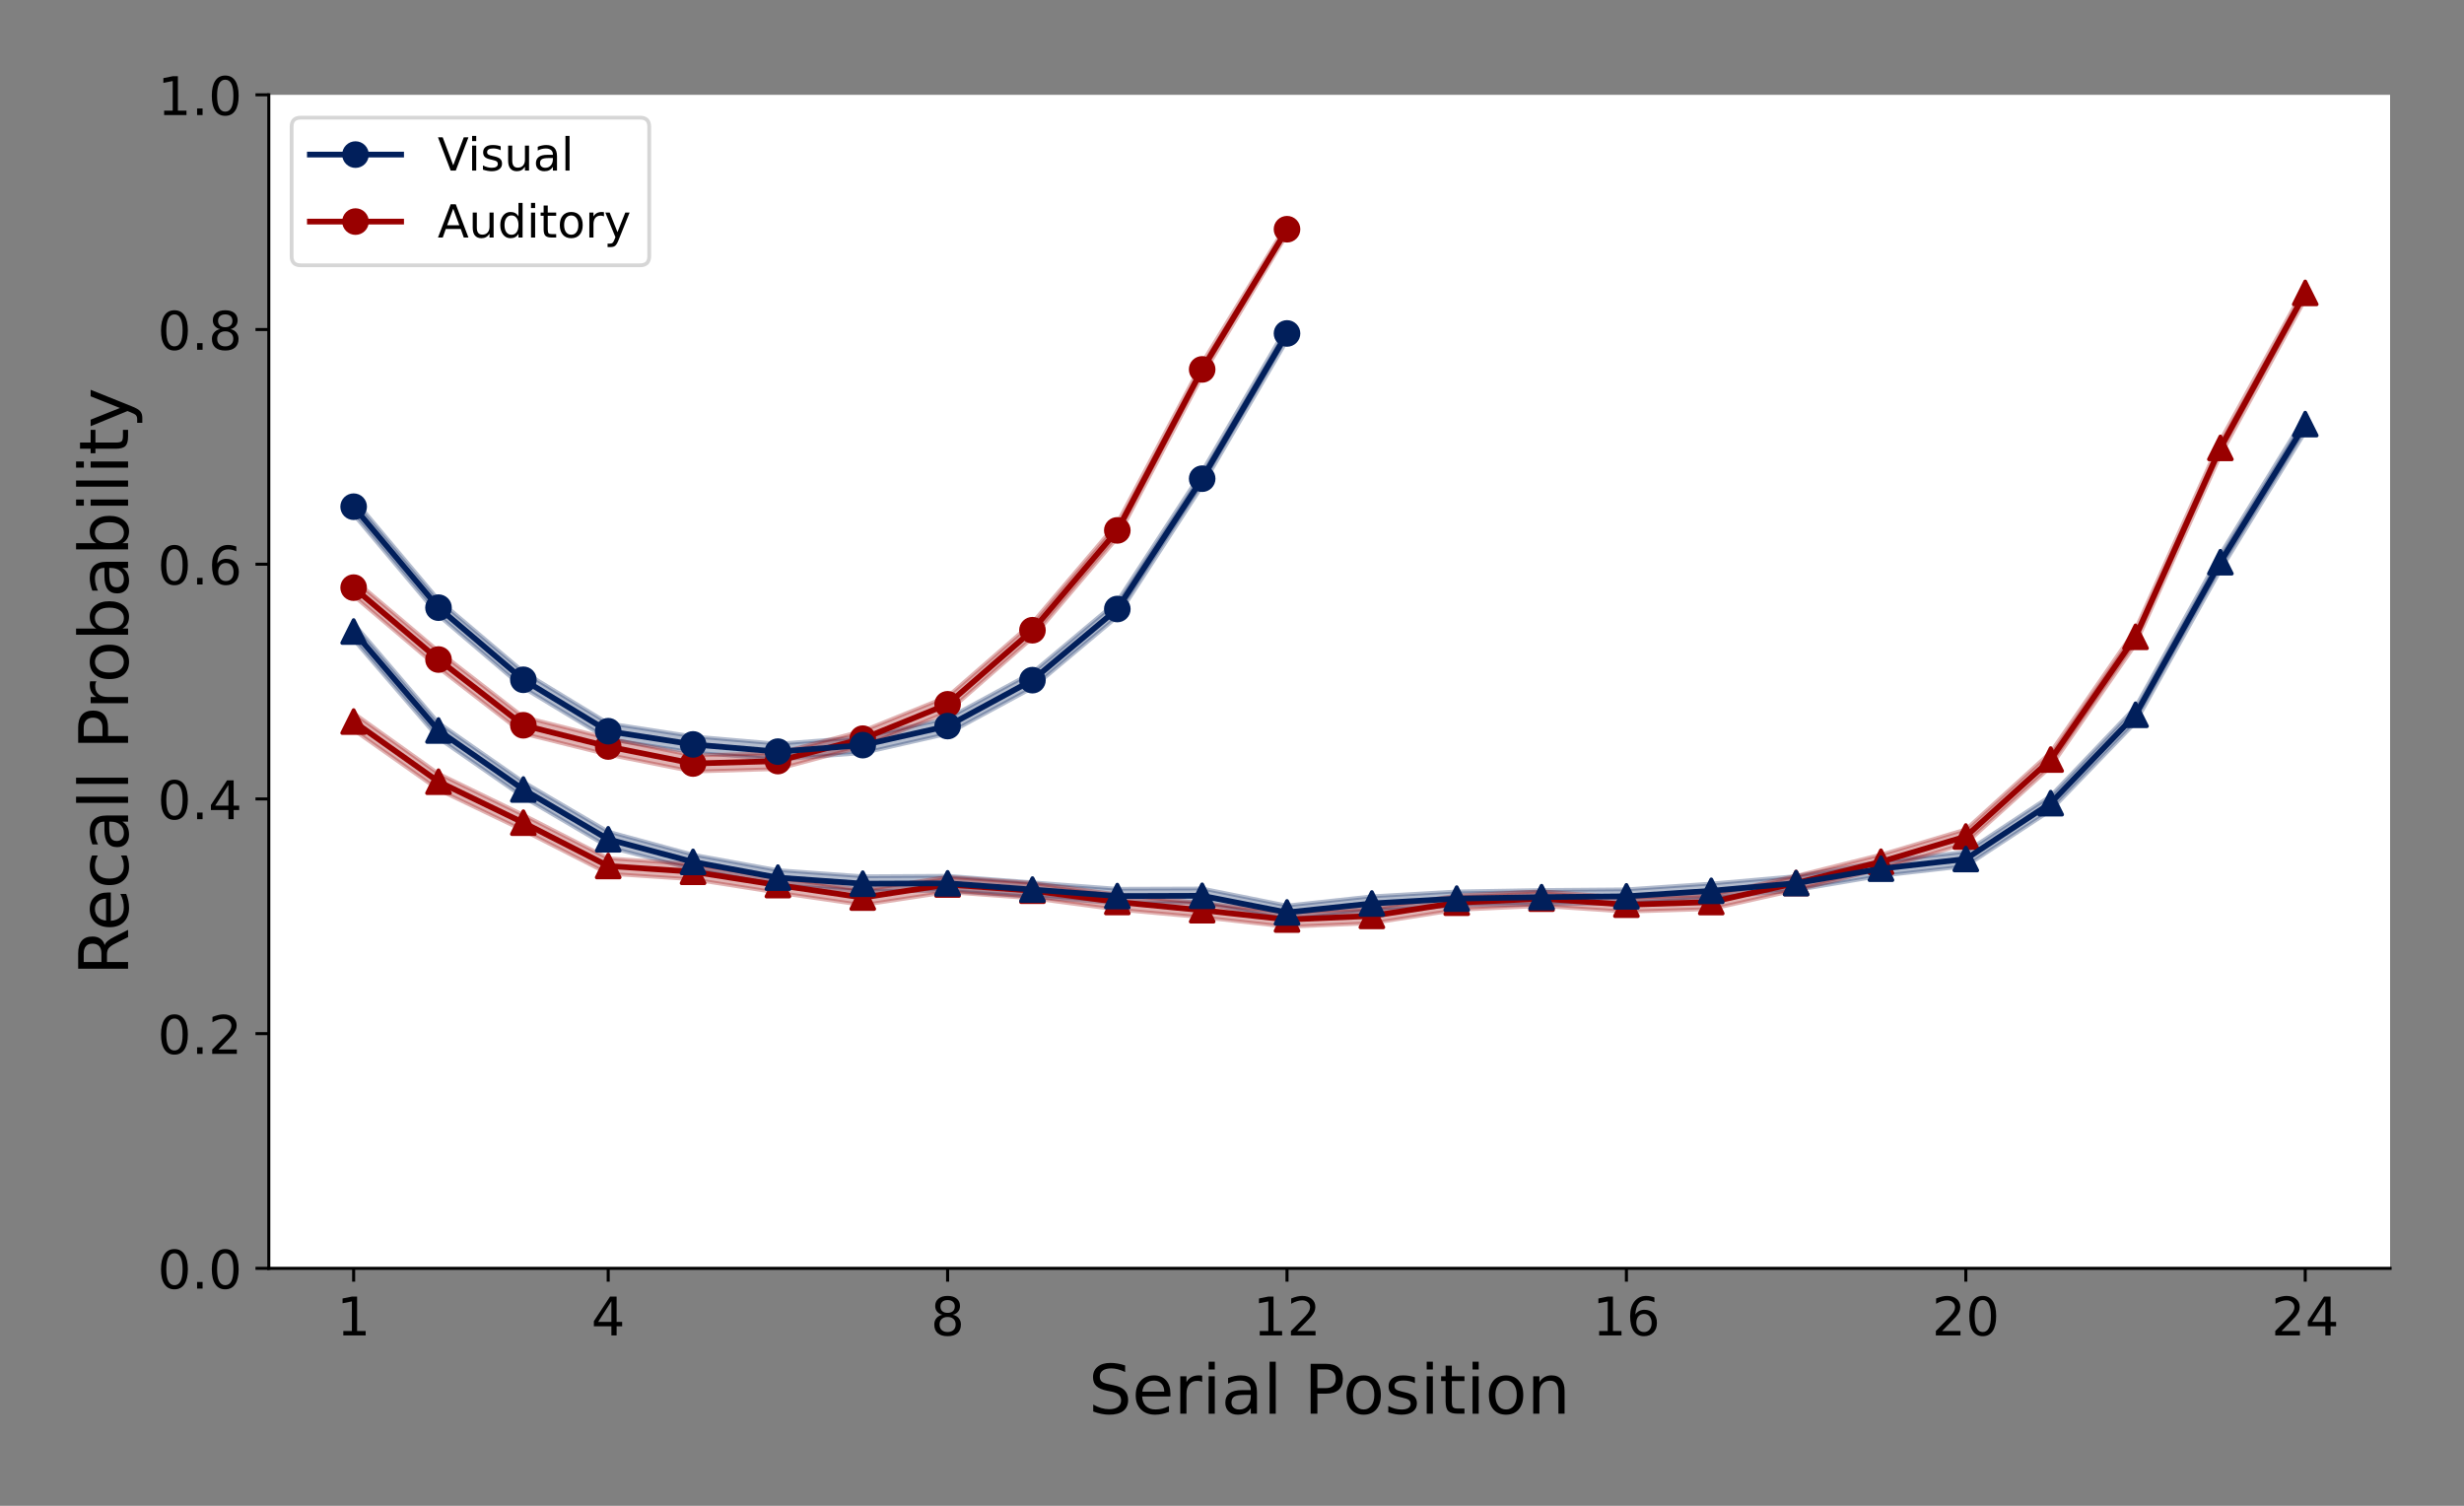 <?xml version="1.0" encoding="utf-8" standalone="no"?>
<!DOCTYPE svg PUBLIC "-//W3C//DTD SVG 1.1//EN"
  "http://www.w3.org/Graphics/SVG/1.1/DTD/svg11.dtd">
<!-- Created with matplotlib (https://matplotlib.org/) -->
<svg height="396pt" version="1.1" viewBox="0 0 648 396" width="648pt" xmlns="http://www.w3.org/2000/svg" xmlns:xlink="http://www.w3.org/1999/xlink">
 <rect x="0" y="0" width="648" height="396" fill="#808080" stroke="none"/>
 <defs>
  <style type="text/css">*{stroke-linecap:butt;stroke-linejoin:round;}</style>
 </defs>
 <g id="figure_1">
  <g id="patch_1">
   <path d="M 0 396 
L 648 396 
L 648 0 
L 0 0 
z
" style="fill:none;"/>
  </g>
  <g id="axes_1">
   <g id="patch_2">
    <path d="M 70.69 333.56 
L 628.56 333.56 
L 628.56 24.94 
L 70.69 24.94 
z
" style="fill:#ffffff;"/>
   </g>
   <g id="PolyCollection_1">
    <defs>
     <path d="M 93.005 -260.662 
L 93.005 -264.825 
L 115.32 -238.264 
L 137.634 -219.364 
L 159.949 -205.802 
L 182.264 -202.347 
L 204.579 -200.413 
L 226.894 -202.137 
L 249.208 -207.102 
L 271.523 -219.175 
L 293.838 -237.886 
L 316.153 -272.063 
L 338.468 -310.167 
L 338.468 -306.452 
L 338.468 -306.452 
L 316.153 -268.161 
L 293.838 -233.787 
L 271.523 -215.085 
L 249.208 -203.01 
L 226.894 -197.943 
L 204.579 -196.244 
L 182.264 -198.114 
L 159.949 -201.6 
L 137.634 -215.087 
L 115.32 -234.122 
L 93.005 -260.662 
z
" id="m31b2ab4e19" style="stroke:#011f5b;stroke-opacity:0.3;"/>
    </defs>
    <g clip-path="url(#p0d283ecaa8)">
     <use style="fill:#011f5b;fill-opacity:0.3;stroke:#011f5b;stroke-opacity:0.3;" x="0" xlink:href="#m31b2ab4e19" y="396"/>
    </g>
   </g>
   <g id="PolyCollection_2">
    <defs>
     <path d="M 93.005 -239.266 
L 93.005 -243.657 
L 115.32 -224.767 
L 137.634 -207.468 
L 159.949 -201.828 
L 182.264 -197.319 
L 204.579 -197.941 
L 226.894 -203.805 
L 249.208 -212.842 
L 271.523 -232.288 
L 293.838 -258.496 
L 316.153 -300.591 
L 338.468 -337.069 
L 338.468 -334.366 
L 338.468 -334.366 
L 316.153 -297.113 
L 293.838 -254.537 
L 271.523 -228.231 
L 249.208 -208.718 
L 226.894 -199.68 
L 204.579 -193.747 
L 182.264 -193.085 
L 159.949 -197.518 
L 137.634 -203.056 
L 115.32 -220.34 
L 93.005 -239.266 
z
" id="m6d00251960" style="stroke:#990000;stroke-opacity:0.3;"/>
    </defs>
    <g clip-path="url(#p0d283ecaa8)">
     <use style="fill:#990000;fill-opacity:0.3;stroke:#990000;stroke-opacity:0.3;" x="0" xlink:href="#m6d00251960" y="396"/>
    </g>
   </g>
   <g id="PolyCollection_3">
    <defs>
     <path d="M 93.005 -227.774 
L 93.005 -232.062 
L 115.32 -205.949 
L 137.634 -190.392 
L 159.949 -177.303 
L 182.264 -171.241 
L 204.579 -167.165 
L 226.894 -165.556 
L 249.208 -165.682 
L 271.523 -163.966 
L 293.838 -162.271 
L 316.153 -162.338 
L 338.468 -157.861 
L 360.782 -160.278 
L 383.097 -161.558 
L 405.412 -161.94 
L 427.727 -162.116 
L 450.042 -163.633 
L 472.356 -165.603 
L 494.671 -169.432 
L 516.986 -171.992 
L 539.301 -186.709 
L 561.616 -210.098 
L 583.93 -250.3 
L 606.245 -286.578 
L 606.245 -282.359 
L 606.245 -282.359 
L 583.93 -245.998 
L 561.616 -205.956 
L 539.301 -182.852 
L 516.986 -168.19 
L 494.671 -165.663 
L 472.356 -161.886 
L 450.042 -159.816 
L 427.727 -158.433 
L 405.412 -158.181 
L 383.097 -157.802 
L 360.782 -156.515 
L 338.468 -154.225 
L 316.153 -158.496 
L 293.838 -158.42 
L 271.523 -160.148 
L 249.208 -161.713 
L 226.894 -161.647 
L 204.579 -163.224 
L 182.264 -167.42 
L 159.949 -173.242 
L 137.634 -186.347 
L 115.32 -201.832 
L 93.005 -227.774 
z
" id="m4456337ebe" style="stroke:#011f5b;stroke-opacity:0.3;"/>
    </defs>
    <g clip-path="url(#p0d283ecaa8)">
     <use style="fill:#011f5b;fill-opacity:0.3;stroke:#011f5b;stroke-opacity:0.3;" x="0" xlink:href="#m4456337ebe" y="396"/>
    </g>
   </g>
   <g id="PolyCollection_4">
    <defs>
     <path d="M 93.005 -204.009 
L 93.005 -208.466 
L 115.32 -192.55 
L 137.634 -181.701 
L 159.949 -170.286 
L 182.264 -168.723 
L 204.579 -165.238 
L 226.894 -161.925 
L 249.208 -165.389 
L 271.523 -163.777 
L 293.838 -160.784 
L 316.153 -158.488 
L 338.468 -156.075 
L 360.782 -157.044 
L 383.097 -160.485 
L 405.412 -161.599 
L 427.727 -159.91 
L 450.042 -160.609 
L 472.356 -165.665 
L 494.671 -171.255 
L 516.986 -177.89 
L 539.301 -198.198 
L 561.616 -230.525 
L 583.93 -280.204 
L 606.245 -320.697 
L 606.245 -317.25 
L 606.245 -317.25 
L 583.93 -276.211 
L 561.616 -226.521 
L 539.301 -194.299 
L 516.986 -174.126 
L 494.671 -167.49 
L 472.356 -161.902 
L 450.042 -156.921 
L 427.727 -156.24 
L 405.412 -157.738 
L 383.097 -156.711 
L 360.782 -153.208 
L 338.468 -152.274 
L 316.153 -154.761 
L 293.838 -156.794 
L 271.523 -159.746 
L 249.208 -161.369 
L 226.894 -157.983 
L 204.579 -161.234 
L 182.264 -164.742 
L 159.949 -166.224 
L 137.634 -177.593 
L 115.32 -188.292 
L 93.005 -204.009 
z
" id="m83666f7e17" style="stroke:#990000;stroke-opacity:0.3;"/>
    </defs>
    <g clip-path="url(#p0d283ecaa8)">
     <use style="fill:#990000;fill-opacity:0.3;stroke:#990000;stroke-opacity:0.3;" x="0" xlink:href="#m83666f7e17" y="396"/>
    </g>
   </g>
   <g id="matplotlib.axis_1">
    <g id="xtick_1">
     <g id="line2d_1">
      <defs>
       <path d="M 0 0 
L 0 3.5 
" id="m9ff9f62f59" style="stroke:#000000;stroke-width:0.8;"/>
      </defs>
      <g>
       <use style="stroke:#000000;stroke-width:0.8;" x="93.005" xlink:href="#m9ff9f62f59" y="333.56"/>
      </g>
     </g>
     <g id="text_1">
      <!-- 1 -->
      <g transform="translate(88.551 351.198)scale(0.14 -0.14)">
       <defs>
        <path d="M 12.406 8.297 
L 28.516 8.297 
L 28.516 63.922 
L 10.984 60.406 
L 10.984 69.391 
L 28.422 72.906 
L 38.281 72.906 
L 38.281 8.297 
L 54.391 8.297 
L 54.391 0 
L 12.406 0 
z
" id="DejaVuSans-49"/>
       </defs>
       <use xlink:href="#DejaVuSans-49"/>
      </g>
     </g>
    </g>
    <g id="xtick_2">
     <g id="line2d_2">
      <g>
       <use style="stroke:#000000;stroke-width:0.8;" x="159.949" xlink:href="#m9ff9f62f59" y="333.56"/>
      </g>
     </g>
     <g id="text_2">
      <!-- 4 -->
      <g transform="translate(155.495 351.198)scale(0.14 -0.14)">
       <defs>
        <path d="M 37.797 64.312 
L 12.891 25.391 
L 37.797 25.391 
z
M 35.203 72.906 
L 47.609 72.906 
L 47.609 25.391 
L 58.016 25.391 
L 58.016 17.188 
L 47.609 17.188 
L 47.609 0 
L 37.797 0 
L 37.797 17.188 
L 4.891 17.188 
L 4.891 26.703 
z
" id="DejaVuSans-52"/>
       </defs>
       <use xlink:href="#DejaVuSans-52"/>
      </g>
     </g>
    </g>
    <g id="xtick_3">
     <g id="line2d_3">
      <g>
       <use style="stroke:#000000;stroke-width:0.8;" x="249.208" xlink:href="#m9ff9f62f59" y="333.56"/>
      </g>
     </g>
     <g id="text_3">
      <!-- 8 -->
      <g transform="translate(244.755 351.198)scale(0.14 -0.14)">
       <defs>
        <path d="M 31.781 34.625 
Q 24.75 34.625 20.719 30.859 
Q 16.703 27.094 16.703 20.516 
Q 16.703 13.922 20.719 10.156 
Q 24.75 6.391 31.781 6.391 
Q 38.812 6.391 42.859 10.172 
Q 46.922 13.969 46.922 20.516 
Q 46.922 27.094 42.891 30.859 
Q 38.875 34.625 31.781 34.625 
z
M 21.922 38.812 
Q 15.578 40.375 12.031 44.719 
Q 8.5 49.078 8.5 55.328 
Q 8.5 64.062 14.719 69.141 
Q 20.953 74.219 31.781 74.219 
Q 42.672 74.219 48.875 69.141 
Q 55.078 64.062 55.078 55.328 
Q 55.078 49.078 51.531 44.719 
Q 48 40.375 41.703 38.812 
Q 48.828 37.156 52.797 32.312 
Q 56.781 27.484 56.781 20.516 
Q 56.781 9.906 50.312 4.234 
Q 43.844 -1.422 31.781 -1.422 
Q 19.734 -1.422 13.25 4.234 
Q 6.781 9.906 6.781 20.516 
Q 6.781 27.484 10.781 32.312 
Q 14.797 37.156 21.922 38.812 
z
M 18.312 54.391 
Q 18.312 48.734 21.844 45.562 
Q 25.391 42.391 31.781 42.391 
Q 38.141 42.391 41.719 45.562 
Q 45.312 48.734 45.312 54.391 
Q 45.312 60.062 41.719 63.234 
Q 38.141 66.406 31.781 66.406 
Q 25.391 66.406 21.844 63.234 
Q 18.312 60.062 18.312 54.391 
z
" id="DejaVuSans-56"/>
       </defs>
       <use xlink:href="#DejaVuSans-56"/>
      </g>
     </g>
    </g>
    <g id="xtick_4">
     <g id="line2d_4">
      <g>
       <use style="stroke:#000000;stroke-width:0.8;" x="338.468" xlink:href="#m9ff9f62f59" y="333.56"/>
      </g>
     </g>
     <g id="text_4">
      <!-- 12 -->
      <g transform="translate(329.56 351.198)scale(0.14 -0.14)">
       <defs>
        <path d="M 19.188 8.297 
L 53.609 8.297 
L 53.609 0 
L 7.328 0 
L 7.328 8.297 
Q 12.938 14.109 22.625 23.891 
Q 32.328 33.688 34.812 36.531 
Q 39.547 41.844 41.422 45.531 
Q 43.312 49.219 43.312 52.781 
Q 43.312 58.594 39.234 62.25 
Q 35.156 65.922 28.609 65.922 
Q 23.969 65.922 18.812 64.312 
Q 13.672 62.703 7.812 59.422 
L 7.812 69.391 
Q 13.766 71.781 18.938 73 
Q 24.125 74.219 28.422 74.219 
Q 39.75 74.219 46.484 68.547 
Q 53.219 62.891 53.219 53.422 
Q 53.219 48.922 51.531 44.891 
Q 49.859 40.875 45.406 35.406 
Q 44.188 33.984 37.641 27.219 
Q 31.109 20.453 19.188 8.297 
z
" id="DejaVuSans-50"/>
       </defs>
       <use xlink:href="#DejaVuSans-49"/>
       <use x="63.623" xlink:href="#DejaVuSans-50"/>
      </g>
     </g>
    </g>
    <g id="xtick_5">
     <g id="line2d_5">
      <g>
       <use style="stroke:#000000;stroke-width:0.8;" x="427.727" xlink:href="#m9ff9f62f59" y="333.56"/>
      </g>
     </g>
     <g id="text_5">
      <!-- 16 -->
      <g transform="translate(418.819 351.198)scale(0.14 -0.14)">
       <defs>
        <path d="M 33.016 40.375 
Q 26.375 40.375 22.484 35.828 
Q 18.609 31.297 18.609 23.391 
Q 18.609 15.531 22.484 10.953 
Q 26.375 6.391 33.016 6.391 
Q 39.656 6.391 43.531 10.953 
Q 47.406 15.531 47.406 23.391 
Q 47.406 31.297 43.531 35.828 
Q 39.656 40.375 33.016 40.375 
z
M 52.594 71.297 
L 52.594 62.312 
Q 48.875 64.062 45.094 64.984 
Q 41.312 65.922 37.594 65.922 
Q 27.828 65.922 22.672 59.328 
Q 17.531 52.734 16.797 39.406 
Q 19.672 43.656 24.016 45.922 
Q 28.375 48.188 33.594 48.188 
Q 44.578 48.188 50.953 41.516 
Q 57.328 34.859 57.328 23.391 
Q 57.328 12.156 50.688 5.359 
Q 44.047 -1.422 33.016 -1.422 
Q 20.359 -1.422 13.672 8.266 
Q 6.984 17.969 6.984 36.375 
Q 6.984 53.656 15.188 63.938 
Q 23.391 74.219 37.203 74.219 
Q 40.922 74.219 44.703 73.484 
Q 48.484 72.75 52.594 71.297 
z
" id="DejaVuSans-54"/>
       </defs>
       <use xlink:href="#DejaVuSans-49"/>
       <use x="63.623" xlink:href="#DejaVuSans-54"/>
      </g>
     </g>
    </g>
    <g id="xtick_6">
     <g id="line2d_6">
      <g>
       <use style="stroke:#000000;stroke-width:0.8;" x="516.986" xlink:href="#m9ff9f62f59" y="333.56"/>
      </g>
     </g>
     <g id="text_6">
      <!-- 20 -->
      <g transform="translate(508.079 351.198)scale(0.14 -0.14)">
       <defs>
        <path d="M 31.781 66.406 
Q 24.172 66.406 20.328 58.906 
Q 16.5 51.422 16.5 36.375 
Q 16.5 21.391 20.328 13.891 
Q 24.172 6.391 31.781 6.391 
Q 39.453 6.391 43.281 13.891 
Q 47.125 21.391 47.125 36.375 
Q 47.125 51.422 43.281 58.906 
Q 39.453 66.406 31.781 66.406 
z
M 31.781 74.219 
Q 44.047 74.219 50.516 64.516 
Q 56.984 54.828 56.984 36.375 
Q 56.984 17.969 50.516 8.266 
Q 44.047 -1.422 31.781 -1.422 
Q 19.531 -1.422 13.062 8.266 
Q 6.594 17.969 6.594 36.375 
Q 6.594 54.828 13.062 64.516 
Q 19.531 74.219 31.781 74.219 
z
" id="DejaVuSans-48"/>
       </defs>
       <use xlink:href="#DejaVuSans-50"/>
       <use x="63.623" xlink:href="#DejaVuSans-48"/>
      </g>
     </g>
    </g>
    <g id="xtick_7">
     <g id="line2d_7">
      <g>
       <use style="stroke:#000000;stroke-width:0.8;" x="606.245" xlink:href="#m9ff9f62f59" y="333.56"/>
      </g>
     </g>
     <g id="text_7">
      <!-- 24 -->
      <g transform="translate(597.338 351.198)scale(0.14 -0.14)">
       <use xlink:href="#DejaVuSans-50"/>
       <use x="63.623" xlink:href="#DejaVuSans-52"/>
      </g>
     </g>
    </g>
    <g id="text_8">
     <!-- Serial Position -->
     <g transform="translate(286.262 371.787)scale(0.18 -0.18)">
      <defs>
       <path d="M 53.516 70.516 
L 53.516 60.891 
Q 47.906 63.578 42.922 64.891 
Q 37.938 66.219 33.297 66.219 
Q 25.25 66.219 20.875 63.094 
Q 16.5 59.969 16.5 54.203 
Q 16.5 49.359 19.406 46.891 
Q 22.312 44.438 30.422 42.922 
L 36.375 41.703 
Q 47.406 39.594 52.656 34.297 
Q 57.906 29 57.906 20.125 
Q 57.906 9.516 50.797 4.047 
Q 43.703 -1.422 29.984 -1.422 
Q 24.812 -1.422 18.969 -0.25 
Q 13.141 0.922 6.891 3.219 
L 6.891 13.375 
Q 12.891 10.016 18.656 8.297 
Q 24.422 6.594 29.984 6.594 
Q 38.422 6.594 43.016 9.906 
Q 47.609 13.234 47.609 19.391 
Q 47.609 24.75 44.312 27.781 
Q 41.016 30.812 33.5 32.328 
L 27.484 33.5 
Q 16.453 35.688 11.516 40.375 
Q 6.594 45.062 6.594 53.422 
Q 6.594 63.094 13.406 68.656 
Q 20.219 74.219 32.172 74.219 
Q 37.312 74.219 42.625 73.281 
Q 47.953 72.359 53.516 70.516 
z
" id="DejaVuSans-83"/>
       <path d="M 56.203 29.594 
L 56.203 25.203 
L 14.891 25.203 
Q 15.484 15.922 20.484 11.062 
Q 25.484 6.203 34.422 6.203 
Q 39.594 6.203 44.453 7.469 
Q 49.312 8.734 54.109 11.281 
L 54.109 2.781 
Q 49.266 0.734 44.188 -0.344 
Q 39.109 -1.422 33.891 -1.422 
Q 20.797 -1.422 13.156 6.188 
Q 5.516 13.812 5.516 26.812 
Q 5.516 40.234 12.766 48.109 
Q 20.016 56 32.328 56 
Q 43.359 56 49.781 48.891 
Q 56.203 41.797 56.203 29.594 
z
M 47.219 32.234 
Q 47.125 39.594 43.094 43.984 
Q 39.062 48.391 32.422 48.391 
Q 24.906 48.391 20.391 44.141 
Q 15.875 39.891 15.188 32.172 
z
" id="DejaVuSans-101"/>
       <path d="M 41.109 46.297 
Q 39.594 47.172 37.812 47.578 
Q 36.031 48 33.891 48 
Q 26.266 48 22.188 43.047 
Q 18.109 38.094 18.109 28.812 
L 18.109 0 
L 9.078 0 
L 9.078 54.688 
L 18.109 54.688 
L 18.109 46.188 
Q 20.953 51.172 25.484 53.578 
Q 30.031 56 36.531 56 
Q 37.453 56 38.578 55.875 
Q 39.703 55.766 41.062 55.516 
z
" id="DejaVuSans-114"/>
       <path d="M 9.422 54.688 
L 18.406 54.688 
L 18.406 0 
L 9.422 0 
z
M 9.422 75.984 
L 18.406 75.984 
L 18.406 64.594 
L 9.422 64.594 
z
" id="DejaVuSans-105"/>
       <path d="M 34.281 27.484 
Q 23.391 27.484 19.188 25 
Q 14.984 22.516 14.984 16.5 
Q 14.984 11.719 18.141 8.906 
Q 21.297 6.109 26.703 6.109 
Q 34.188 6.109 38.703 11.406 
Q 43.219 16.703 43.219 25.484 
L 43.219 27.484 
z
M 52.203 31.203 
L 52.203 0 
L 43.219 0 
L 43.219 8.297 
Q 40.141 3.328 35.547 0.953 
Q 30.953 -1.422 24.312 -1.422 
Q 15.922 -1.422 10.953 3.297 
Q 6 8.016 6 15.922 
Q 6 25.141 12.172 29.828 
Q 18.359 34.516 30.609 34.516 
L 43.219 34.516 
L 43.219 35.406 
Q 43.219 41.609 39.141 45 
Q 35.062 48.391 27.688 48.391 
Q 23 48.391 18.547 47.266 
Q 14.109 46.141 10.016 43.891 
L 10.016 52.203 
Q 14.938 54.109 19.578 55.047 
Q 24.219 56 28.609 56 
Q 40.484 56 46.344 49.844 
Q 52.203 43.703 52.203 31.203 
z
" id="DejaVuSans-97"/>
       <path d="M 9.422 75.984 
L 18.406 75.984 
L 18.406 0 
L 9.422 0 
z
" id="DejaVuSans-108"/>
       <path id="DejaVuSans-32"/>
       <path d="M 19.672 64.797 
L 19.672 37.406 
L 32.078 37.406 
Q 38.969 37.406 42.719 40.969 
Q 46.484 44.531 46.484 51.125 
Q 46.484 57.672 42.719 61.234 
Q 38.969 64.797 32.078 64.797 
z
M 9.812 72.906 
L 32.078 72.906 
Q 44.344 72.906 50.609 67.359 
Q 56.891 61.812 56.891 51.125 
Q 56.891 40.328 50.609 34.812 
Q 44.344 29.297 32.078 29.297 
L 19.672 29.297 
L 19.672 0 
L 9.812 0 
z
" id="DejaVuSans-80"/>
       <path d="M 30.609 48.391 
Q 23.391 48.391 19.188 42.75 
Q 14.984 37.109 14.984 27.297 
Q 14.984 17.484 19.156 11.844 
Q 23.344 6.203 30.609 6.203 
Q 37.797 6.203 41.984 11.859 
Q 46.188 17.531 46.188 27.297 
Q 46.188 37.016 41.984 42.703 
Q 37.797 48.391 30.609 48.391 
z
M 30.609 56 
Q 42.328 56 49.016 48.375 
Q 55.719 40.766 55.719 27.297 
Q 55.719 13.875 49.016 6.219 
Q 42.328 -1.422 30.609 -1.422 
Q 18.844 -1.422 12.172 6.219 
Q 5.516 13.875 5.516 27.297 
Q 5.516 40.766 12.172 48.375 
Q 18.844 56 30.609 56 
z
" id="DejaVuSans-111"/>
       <path d="M 44.281 53.078 
L 44.281 44.578 
Q 40.484 46.531 36.375 47.5 
Q 32.281 48.484 27.875 48.484 
Q 21.188 48.484 17.844 46.438 
Q 14.5 44.391 14.5 40.281 
Q 14.5 37.156 16.891 35.375 
Q 19.281 33.594 26.516 31.984 
L 29.594 31.297 
Q 39.156 29.25 43.188 25.516 
Q 47.219 21.781 47.219 15.094 
Q 47.219 7.469 41.188 3.016 
Q 35.156 -1.422 24.609 -1.422 
Q 20.219 -1.422 15.453 -0.562 
Q 10.688 0.297 5.422 2 
L 5.422 11.281 
Q 10.406 8.688 15.234 7.391 
Q 20.062 6.109 24.812 6.109 
Q 31.156 6.109 34.562 8.281 
Q 37.984 10.453 37.984 14.406 
Q 37.984 18.062 35.516 20.016 
Q 33.062 21.969 24.703 23.781 
L 21.578 24.516 
Q 13.234 26.266 9.516 29.906 
Q 5.812 33.547 5.812 39.891 
Q 5.812 47.609 11.281 51.797 
Q 16.75 56 26.812 56 
Q 31.781 56 36.172 55.266 
Q 40.578 54.547 44.281 53.078 
z
" id="DejaVuSans-115"/>
       <path d="M 18.312 70.219 
L 18.312 54.688 
L 36.812 54.688 
L 36.812 47.703 
L 18.312 47.703 
L 18.312 18.016 
Q 18.312 11.328 20.141 9.422 
Q 21.969 7.516 27.594 7.516 
L 36.812 7.516 
L 36.812 0 
L 27.594 0 
Q 17.188 0 13.234 3.875 
Q 9.281 7.766 9.281 18.016 
L 9.281 47.703 
L 2.688 47.703 
L 2.688 54.688 
L 9.281 54.688 
L 9.281 70.219 
z
" id="DejaVuSans-116"/>
       <path d="M 54.891 33.016 
L 54.891 0 
L 45.906 0 
L 45.906 32.719 
Q 45.906 40.484 42.875 44.328 
Q 39.844 48.188 33.797 48.188 
Q 26.516 48.188 22.312 43.547 
Q 18.109 38.922 18.109 30.906 
L 18.109 0 
L 9.078 0 
L 9.078 54.688 
L 18.109 54.688 
L 18.109 46.188 
Q 21.344 51.125 25.703 53.562 
Q 30.078 56 35.797 56 
Q 45.219 56 50.047 50.172 
Q 54.891 44.344 54.891 33.016 
z
" id="DejaVuSans-110"/>
      </defs>
      <use xlink:href="#DejaVuSans-83"/>
      <use x="63.477" xlink:href="#DejaVuSans-101"/>
      <use x="125" xlink:href="#DejaVuSans-114"/>
      <use x="166.113" xlink:href="#DejaVuSans-105"/>
      <use x="193.896" xlink:href="#DejaVuSans-97"/>
      <use x="255.176" xlink:href="#DejaVuSans-108"/>
      <use x="282.959" xlink:href="#DejaVuSans-32"/>
      <use x="314.746" xlink:href="#DejaVuSans-80"/>
      <use x="371.424" xlink:href="#DejaVuSans-111"/>
      <use x="432.605" xlink:href="#DejaVuSans-115"/>
      <use x="484.705" xlink:href="#DejaVuSans-105"/>
      <use x="512.488" xlink:href="#DejaVuSans-116"/>
      <use x="551.697" xlink:href="#DejaVuSans-105"/>
      <use x="579.48" xlink:href="#DejaVuSans-111"/>
      <use x="640.662" xlink:href="#DejaVuSans-110"/>
     </g>
    </g>
   </g>
   <g id="matplotlib.axis_2">
    <g id="ytick_1">
     <g id="line2d_8">
      <defs>
       <path d="M 0 0 
L -3.5 0 
" id="m802c8ae25c" style="stroke:#000000;stroke-width:0.8;"/>
      </defs>
      <g>
       <use style="stroke:#000000;stroke-width:0.8;" x="70.69" xlink:href="#m802c8ae25c" y="333.56"/>
      </g>
     </g>
     <g id="text_9">
      <!-- 0.0 -->
      <g transform="translate(41.426 338.879)scale(0.14 -0.14)">
       <defs>
        <path d="M 10.688 12.406 
L 21 12.406 
L 21 0 
L 10.688 0 
z
" id="DejaVuSans-46"/>
       </defs>
       <use xlink:href="#DejaVuSans-48"/>
       <use x="63.623" xlink:href="#DejaVuSans-46"/>
       <use x="95.41" xlink:href="#DejaVuSans-48"/>
      </g>
     </g>
    </g>
    <g id="ytick_2">
     <g id="line2d_9">
      <g>
       <use style="stroke:#000000;stroke-width:0.8;" x="70.69" xlink:href="#m802c8ae25c" y="271.836"/>
      </g>
     </g>
     <g id="text_10">
      <!-- 0.2 -->
      <g transform="translate(41.426 277.155)scale(0.14 -0.14)">
       <use xlink:href="#DejaVuSans-48"/>
       <use x="63.623" xlink:href="#DejaVuSans-46"/>
       <use x="95.41" xlink:href="#DejaVuSans-50"/>
      </g>
     </g>
    </g>
    <g id="ytick_3">
     <g id="line2d_10">
      <g>
       <use style="stroke:#000000;stroke-width:0.8;" x="70.69" xlink:href="#m802c8ae25c" y="210.112"/>
      </g>
     </g>
     <g id="text_11">
      <!-- 0.4 -->
      <g transform="translate(41.426 215.431)scale(0.14 -0.14)">
       <use xlink:href="#DejaVuSans-48"/>
       <use x="63.623" xlink:href="#DejaVuSans-46"/>
       <use x="95.41" xlink:href="#DejaVuSans-52"/>
      </g>
     </g>
    </g>
    <g id="ytick_4">
     <g id="line2d_11">
      <g>
       <use style="stroke:#000000;stroke-width:0.8;" x="70.69" xlink:href="#m802c8ae25c" y="148.388"/>
      </g>
     </g>
     <g id="text_12">
      <!-- 0.6 -->
      <g transform="translate(41.426 153.707)scale(0.14 -0.14)">
       <use xlink:href="#DejaVuSans-48"/>
       <use x="63.623" xlink:href="#DejaVuSans-46"/>
       <use x="95.41" xlink:href="#DejaVuSans-54"/>
      </g>
     </g>
    </g>
    <g id="ytick_5">
     <g id="line2d_12">
      <g>
       <use style="stroke:#000000;stroke-width:0.8;" x="70.69" xlink:href="#m802c8ae25c" y="86.664"/>
      </g>
     </g>
     <g id="text_13">
      <!-- 0.8 -->
      <g transform="translate(41.426 91.983)scale(0.14 -0.14)">
       <use xlink:href="#DejaVuSans-48"/>
       <use x="63.623" xlink:href="#DejaVuSans-46"/>
       <use x="95.41" xlink:href="#DejaVuSans-56"/>
      </g>
     </g>
    </g>
    <g id="ytick_6">
     <g id="line2d_13">
      <g>
       <use style="stroke:#000000;stroke-width:0.8;" x="70.69" xlink:href="#m802c8ae25c" y="24.94"/>
      </g>
     </g>
     <g id="text_14">
      <!-- 1.0 -->
      <g transform="translate(41.426 30.259)scale(0.14 -0.14)">
       <use xlink:href="#DejaVuSans-49"/>
       <use x="63.623" xlink:href="#DejaVuSans-46"/>
       <use x="95.41" xlink:href="#DejaVuSans-48"/>
      </g>
     </g>
    </g>
    <g id="text_15">
     <!-- Recall Probability -->
     <g transform="translate(33.682 256.533)rotate(-90)scale(0.18 -0.18)">
      <defs>
       <path d="M 44.391 34.188 
Q 47.562 33.109 50.562 29.594 
Q 53.562 26.078 56.594 19.922 
L 66.609 0 
L 56 0 
L 46.688 18.703 
Q 43.062 26.031 39.672 28.422 
Q 36.281 30.812 30.422 30.812 
L 19.672 30.812 
L 19.672 0 
L 9.812 0 
L 9.812 72.906 
L 32.078 72.906 
Q 44.578 72.906 50.734 67.672 
Q 56.891 62.453 56.891 51.906 
Q 56.891 45.016 53.688 40.469 
Q 50.484 35.938 44.391 34.188 
z
M 19.672 64.797 
L 19.672 38.922 
L 32.078 38.922 
Q 39.203 38.922 42.844 42.219 
Q 46.484 45.516 46.484 51.906 
Q 46.484 58.297 42.844 61.547 
Q 39.203 64.797 32.078 64.797 
z
" id="DejaVuSans-82"/>
       <path d="M 48.781 52.594 
L 48.781 44.188 
Q 44.969 46.297 41.141 47.344 
Q 37.312 48.391 33.406 48.391 
Q 24.656 48.391 19.812 42.844 
Q 14.984 37.312 14.984 27.297 
Q 14.984 17.281 19.812 11.734 
Q 24.656 6.203 33.406 6.203 
Q 37.312 6.203 41.141 7.25 
Q 44.969 8.297 48.781 10.406 
L 48.781 2.094 
Q 45.016 0.344 40.984 -0.531 
Q 36.969 -1.422 32.422 -1.422 
Q 20.062 -1.422 12.781 6.344 
Q 5.516 14.109 5.516 27.297 
Q 5.516 40.672 12.859 48.328 
Q 20.219 56 33.016 56 
Q 37.156 56 41.109 55.141 
Q 45.062 54.297 48.781 52.594 
z
" id="DejaVuSans-99"/>
       <path d="M 48.688 27.297 
Q 48.688 37.203 44.609 42.844 
Q 40.531 48.484 33.406 48.484 
Q 26.266 48.484 22.188 42.844 
Q 18.109 37.203 18.109 27.297 
Q 18.109 17.391 22.188 11.75 
Q 26.266 6.109 33.406 6.109 
Q 40.531 6.109 44.609 11.75 
Q 48.688 17.391 48.688 27.297 
z
M 18.109 46.391 
Q 20.953 51.266 25.266 53.625 
Q 29.594 56 35.594 56 
Q 45.562 56 51.781 48.094 
Q 58.016 40.188 58.016 27.297 
Q 58.016 14.406 51.781 6.484 
Q 45.562 -1.422 35.594 -1.422 
Q 29.594 -1.422 25.266 0.953 
Q 20.953 3.328 18.109 8.203 
L 18.109 0 
L 9.078 0 
L 9.078 75.984 
L 18.109 75.984 
z
" id="DejaVuSans-98"/>
       <path d="M 32.172 -5.078 
Q 28.375 -14.844 24.75 -17.812 
Q 21.141 -20.797 15.094 -20.797 
L 7.906 -20.797 
L 7.906 -13.281 
L 13.188 -13.281 
Q 16.891 -13.281 18.938 -11.516 
Q 21 -9.766 23.484 -3.219 
L 25.094 0.875 
L 2.984 54.688 
L 12.5 54.688 
L 29.594 11.922 
L 46.688 54.688 
L 56.203 54.688 
z
" id="DejaVuSans-121"/>
      </defs>
      <use xlink:href="#DejaVuSans-82"/>
      <use x="64.982" xlink:href="#DejaVuSans-101"/>
      <use x="126.506" xlink:href="#DejaVuSans-99"/>
      <use x="181.486" xlink:href="#DejaVuSans-97"/>
      <use x="242.766" xlink:href="#DejaVuSans-108"/>
      <use x="270.549" xlink:href="#DejaVuSans-108"/>
      <use x="298.332" xlink:href="#DejaVuSans-32"/>
      <use x="330.119" xlink:href="#DejaVuSans-80"/>
      <use x="388.672" xlink:href="#DejaVuSans-114"/>
      <use x="427.535" xlink:href="#DejaVuSans-111"/>
      <use x="488.717" xlink:href="#DejaVuSans-98"/>
      <use x="552.193" xlink:href="#DejaVuSans-97"/>
      <use x="613.473" xlink:href="#DejaVuSans-98"/>
      <use x="676.949" xlink:href="#DejaVuSans-105"/>
      <use x="704.732" xlink:href="#DejaVuSans-108"/>
      <use x="732.516" xlink:href="#DejaVuSans-105"/>
      <use x="760.299" xlink:href="#DejaVuSans-116"/>
      <use x="799.508" xlink:href="#DejaVuSans-121"/>
     </g>
    </g>
   </g>
   <g id="patch_3">
    <path d="M 70.69 333.56 
L 70.69 24.94 
" style="fill:none;stroke:#000000;stroke-linecap:square;stroke-linejoin:miter;stroke-width:0.8;"/>
   </g>
   <g id="patch_4">
    <path d="M 70.69 333.56 
L 628.56 333.56 
" style="fill:none;stroke:#000000;stroke-linecap:square;stroke-linejoin:miter;stroke-width:0.8;"/>
   </g>
   <g id="line2d_14">
    <path clip-path="url(#p0d283ecaa8)" d="M 93.005 154.539 
L 115.32 173.447 
L 137.634 190.738 
L 159.949 196.327 
L 182.264 200.798 
L 204.579 200.156 
L 226.894 194.258 
L 249.208 185.22 
L 271.523 165.741 
L 293.838 139.483 
L 316.153 97.148 
L 338.468 60.283 
" style="fill:none;stroke:#990000;stroke-linecap:square;stroke-width:1.5;"/>
    <defs>
     <path d="M 0 3 
C 0.796 3 1.559 2.684 2.121 2.121 
C 2.684 1.559 3 0.796 3 0 
C 3 -0.796 2.684 -1.559 2.121 -2.121 
C 1.559 -2.684 0.796 -3 0 -3 
C -0.796 -3 -1.559 -2.684 -2.121 -2.121 
C -2.684 -1.559 -3 -0.796 -3 0 
C -3 0.796 -2.684 1.559 -2.121 2.121 
C -1.559 2.684 -0.796 3 0 3 
z
" id="m987918b532" style="stroke:#990000;"/>
    </defs>
    <g clip-path="url(#p0d283ecaa8)">
     <use style="fill:#990000;stroke:#990000;" x="93.005" xlink:href="#m987918b532" y="154.539"/>
     <use style="fill:#990000;stroke:#990000;" x="115.32" xlink:href="#m987918b532" y="173.447"/>
     <use style="fill:#990000;stroke:#990000;" x="137.634" xlink:href="#m987918b532" y="190.738"/>
     <use style="fill:#990000;stroke:#990000;" x="159.949" xlink:href="#m987918b532" y="196.327"/>
     <use style="fill:#990000;stroke:#990000;" x="182.264" xlink:href="#m987918b532" y="200.798"/>
     <use style="fill:#990000;stroke:#990000;" x="204.579" xlink:href="#m987918b532" y="200.156"/>
     <use style="fill:#990000;stroke:#990000;" x="226.894" xlink:href="#m987918b532" y="194.258"/>
     <use style="fill:#990000;stroke:#990000;" x="249.208" xlink:href="#m987918b532" y="185.22"/>
     <use style="fill:#990000;stroke:#990000;" x="271.523" xlink:href="#m987918b532" y="165.741"/>
     <use style="fill:#990000;stroke:#990000;" x="293.838" xlink:href="#m987918b532" y="139.483"/>
     <use style="fill:#990000;stroke:#990000;" x="316.153" xlink:href="#m987918b532" y="97.148"/>
     <use style="fill:#990000;stroke:#990000;" x="338.468" xlink:href="#m987918b532" y="60.283"/>
    </g>
   </g>
   <g id="line2d_15">
    <path clip-path="url(#p0d283ecaa8)" d="M 93.005 189.762 
L 115.32 205.579 
L 137.634 216.353 
L 159.949 227.745 
L 182.264 229.268 
L 204.579 232.764 
L 226.894 236.046 
L 249.208 232.621 
L 271.523 234.238 
L 293.838 237.211 
L 316.153 239.376 
L 338.468 241.825 
L 360.782 240.874 
L 383.097 237.402 
L 405.412 236.331 
L 427.727 237.925 
L 450.042 237.235 
L 472.356 232.217 
L 494.671 226.628 
L 516.986 219.992 
L 539.301 199.752 
L 561.616 167.477 
L 583.93 117.792 
L 606.245 77.027 
" style="fill:none;stroke:#990000;stroke-linecap:square;stroke-width:1.5;"/>
    <defs>
     <path d="M 0 -3 
L -3 3 
L 3 3 
z
" id="mbf58672e91" style="stroke:#990000;stroke-linejoin:miter;"/>
    </defs>
    <g clip-path="url(#p0d283ecaa8)">
     <use style="fill:#990000;stroke:#990000;stroke-linejoin:miter;" x="93.005" xlink:href="#mbf58672e91" y="189.762"/>
     <use style="fill:#990000;stroke:#990000;stroke-linejoin:miter;" x="115.32" xlink:href="#mbf58672e91" y="205.579"/>
     <use style="fill:#990000;stroke:#990000;stroke-linejoin:miter;" x="137.634" xlink:href="#mbf58672e91" y="216.353"/>
     <use style="fill:#990000;stroke:#990000;stroke-linejoin:miter;" x="159.949" xlink:href="#mbf58672e91" y="227.745"/>
     <use style="fill:#990000;stroke:#990000;stroke-linejoin:miter;" x="182.264" xlink:href="#mbf58672e91" y="229.268"/>
     <use style="fill:#990000;stroke:#990000;stroke-linejoin:miter;" x="204.579" xlink:href="#mbf58672e91" y="232.764"/>
     <use style="fill:#990000;stroke:#990000;stroke-linejoin:miter;" x="226.894" xlink:href="#mbf58672e91" y="236.046"/>
     <use style="fill:#990000;stroke:#990000;stroke-linejoin:miter;" x="249.208" xlink:href="#mbf58672e91" y="232.621"/>
     <use style="fill:#990000;stroke:#990000;stroke-linejoin:miter;" x="271.523" xlink:href="#mbf58672e91" y="234.238"/>
     <use style="fill:#990000;stroke:#990000;stroke-linejoin:miter;" x="293.838" xlink:href="#mbf58672e91" y="237.211"/>
     <use style="fill:#990000;stroke:#990000;stroke-linejoin:miter;" x="316.153" xlink:href="#mbf58672e91" y="239.376"/>
     <use style="fill:#990000;stroke:#990000;stroke-linejoin:miter;" x="338.468" xlink:href="#mbf58672e91" y="241.825"/>
     <use style="fill:#990000;stroke:#990000;stroke-linejoin:miter;" x="360.782" xlink:href="#mbf58672e91" y="240.874"/>
     <use style="fill:#990000;stroke:#990000;stroke-linejoin:miter;" x="383.097" xlink:href="#mbf58672e91" y="237.402"/>
     <use style="fill:#990000;stroke:#990000;stroke-linejoin:miter;" x="405.412" xlink:href="#mbf58672e91" y="236.331"/>
     <use style="fill:#990000;stroke:#990000;stroke-linejoin:miter;" x="427.727" xlink:href="#mbf58672e91" y="237.925"/>
     <use style="fill:#990000;stroke:#990000;stroke-linejoin:miter;" x="450.042" xlink:href="#mbf58672e91" y="237.235"/>
     <use style="fill:#990000;stroke:#990000;stroke-linejoin:miter;" x="472.356" xlink:href="#mbf58672e91" y="232.217"/>
     <use style="fill:#990000;stroke:#990000;stroke-linejoin:miter;" x="494.671" xlink:href="#mbf58672e91" y="226.628"/>
     <use style="fill:#990000;stroke:#990000;stroke-linejoin:miter;" x="516.986" xlink:href="#mbf58672e91" y="219.992"/>
     <use style="fill:#990000;stroke:#990000;stroke-linejoin:miter;" x="539.301" xlink:href="#mbf58672e91" y="199.752"/>
     <use style="fill:#990000;stroke:#990000;stroke-linejoin:miter;" x="561.616" xlink:href="#mbf58672e91" y="167.477"/>
     <use style="fill:#990000;stroke:#990000;stroke-linejoin:miter;" x="583.93" xlink:href="#mbf58672e91" y="117.792"/>
     <use style="fill:#990000;stroke:#990000;stroke-linejoin:miter;" x="606.245" xlink:href="#mbf58672e91" y="77.027"/>
    </g>
   </g>
   <g id="line2d_16">
    <path clip-path="url(#p0d283ecaa8)" d="M 93.005 133.256 
L 115.32 159.807 
L 137.634 178.775 
L 159.949 192.299 
L 182.264 195.77 
L 204.579 197.671 
L 226.894 195.96 
L 249.208 190.944 
L 271.523 178.87 
L 293.838 160.163 
L 316.153 125.888 
L 338.468 87.691 
" style="fill:none;stroke:#011f5b;stroke-linecap:square;stroke-width:1.5;"/>
    <defs>
     <path d="M 0 3 
C 0.796 3 1.559 2.684 2.121 2.121 
C 2.684 1.559 3 0.796 3 0 
C 3 -0.796 2.684 -1.559 2.121 -2.121 
C 1.559 -2.684 0.796 -3 0 -3 
C -0.796 -3 -1.559 -2.684 -2.121 -2.121 
C -2.684 -1.559 -3 -0.796 -3 0 
C -3 0.796 -2.684 1.559 -2.121 2.121 
C -1.559 2.684 -0.796 3 0 3 
z
" id="m6a85e3d96b" style="stroke:#011f5b;"/>
    </defs>
    <g clip-path="url(#p0d283ecaa8)">
     <use style="fill:#011f5b;stroke:#011f5b;" x="93.005" xlink:href="#m6a85e3d96b" y="133.256"/>
     <use style="fill:#011f5b;stroke:#011f5b;" x="115.32" xlink:href="#m6a85e3d96b" y="159.807"/>
     <use style="fill:#011f5b;stroke:#011f5b;" x="137.634" xlink:href="#m6a85e3d96b" y="178.775"/>
     <use style="fill:#011f5b;stroke:#011f5b;" x="159.949" xlink:href="#m6a85e3d96b" y="192.299"/>
     <use style="fill:#011f5b;stroke:#011f5b;" x="182.264" xlink:href="#m6a85e3d96b" y="195.77"/>
     <use style="fill:#011f5b;stroke:#011f5b;" x="204.579" xlink:href="#m6a85e3d96b" y="197.671"/>
     <use style="fill:#011f5b;stroke:#011f5b;" x="226.894" xlink:href="#m6a85e3d96b" y="195.96"/>
     <use style="fill:#011f5b;stroke:#011f5b;" x="249.208" xlink:href="#m6a85e3d96b" y="190.944"/>
     <use style="fill:#011f5b;stroke:#011f5b;" x="271.523" xlink:href="#m6a85e3d96b" y="178.87"/>
     <use style="fill:#011f5b;stroke:#011f5b;" x="293.838" xlink:href="#m6a85e3d96b" y="160.163"/>
     <use style="fill:#011f5b;stroke:#011f5b;" x="316.153" xlink:href="#m6a85e3d96b" y="125.888"/>
     <use style="fill:#011f5b;stroke:#011f5b;" x="338.468" xlink:href="#m6a85e3d96b" y="87.691"/>
    </g>
   </g>
   <g id="line2d_17">
    <path clip-path="url(#p0d283ecaa8)" d="M 93.005 166.082 
L 115.32 192.109 
L 137.634 207.63 
L 159.949 220.727 
L 182.264 226.67 
L 204.579 230.806 
L 226.894 232.398 
L 249.208 232.303 
L 271.523 233.943 
L 293.838 235.654 
L 316.153 235.583 
L 338.468 239.957 
L 360.782 237.604 
L 383.097 236.32 
L 405.412 235.94 
L 427.727 235.726 
L 450.042 234.276 
L 472.356 232.255 
L 494.671 228.452 
L 516.986 225.909 
L 539.301 211.22 
L 561.616 187.973 
L 583.93 147.851 
L 606.245 111.531 
" style="fill:none;stroke:#011f5b;stroke-linecap:square;stroke-width:1.5;"/>
    <defs>
     <path d="M 0 -3 
L -3 3 
L 3 3 
z
" id="m6dc23f4818" style="stroke:#011f5b;stroke-linejoin:miter;"/>
    </defs>
    <g clip-path="url(#p0d283ecaa8)">
     <use style="fill:#011f5b;stroke:#011f5b;stroke-linejoin:miter;" x="93.005" xlink:href="#m6dc23f4818" y="166.082"/>
     <use style="fill:#011f5b;stroke:#011f5b;stroke-linejoin:miter;" x="115.32" xlink:href="#m6dc23f4818" y="192.109"/>
     <use style="fill:#011f5b;stroke:#011f5b;stroke-linejoin:miter;" x="137.634" xlink:href="#m6dc23f4818" y="207.63"/>
     <use style="fill:#011f5b;stroke:#011f5b;stroke-linejoin:miter;" x="159.949" xlink:href="#m6dc23f4818" y="220.727"/>
     <use style="fill:#011f5b;stroke:#011f5b;stroke-linejoin:miter;" x="182.264" xlink:href="#m6dc23f4818" y="226.67"/>
     <use style="fill:#011f5b;stroke:#011f5b;stroke-linejoin:miter;" x="204.579" xlink:href="#m6dc23f4818" y="230.806"/>
     <use style="fill:#011f5b;stroke:#011f5b;stroke-linejoin:miter;" x="226.894" xlink:href="#m6dc23f4818" y="232.398"/>
     <use style="fill:#011f5b;stroke:#011f5b;stroke-linejoin:miter;" x="249.208" xlink:href="#m6dc23f4818" y="232.303"/>
     <use style="fill:#011f5b;stroke:#011f5b;stroke-linejoin:miter;" x="271.523" xlink:href="#m6dc23f4818" y="233.943"/>
     <use style="fill:#011f5b;stroke:#011f5b;stroke-linejoin:miter;" x="293.838" xlink:href="#m6dc23f4818" y="235.654"/>
     <use style="fill:#011f5b;stroke:#011f5b;stroke-linejoin:miter;" x="316.153" xlink:href="#m6dc23f4818" y="235.583"/>
     <use style="fill:#011f5b;stroke:#011f5b;stroke-linejoin:miter;" x="338.468" xlink:href="#m6dc23f4818" y="239.957"/>
     <use style="fill:#011f5b;stroke:#011f5b;stroke-linejoin:miter;" x="360.782" xlink:href="#m6dc23f4818" y="237.604"/>
     <use style="fill:#011f5b;stroke:#011f5b;stroke-linejoin:miter;" x="383.097" xlink:href="#m6dc23f4818" y="236.32"/>
     <use style="fill:#011f5b;stroke:#011f5b;stroke-linejoin:miter;" x="405.412" xlink:href="#m6dc23f4818" y="235.94"/>
     <use style="fill:#011f5b;stroke:#011f5b;stroke-linejoin:miter;" x="427.727" xlink:href="#m6dc23f4818" y="235.726"/>
     <use style="fill:#011f5b;stroke:#011f5b;stroke-linejoin:miter;" x="450.042" xlink:href="#m6dc23f4818" y="234.276"/>
     <use style="fill:#011f5b;stroke:#011f5b;stroke-linejoin:miter;" x="472.356" xlink:href="#m6dc23f4818" y="232.255"/>
     <use style="fill:#011f5b;stroke:#011f5b;stroke-linejoin:miter;" x="494.671" xlink:href="#m6dc23f4818" y="228.452"/>
     <use style="fill:#011f5b;stroke:#011f5b;stroke-linejoin:miter;" x="516.986" xlink:href="#m6dc23f4818" y="225.909"/>
     <use style="fill:#011f5b;stroke:#011f5b;stroke-linejoin:miter;" x="539.301" xlink:href="#m6dc23f4818" y="211.22"/>
     <use style="fill:#011f5b;stroke:#011f5b;stroke-linejoin:miter;" x="561.616" xlink:href="#m6dc23f4818" y="187.973"/>
     <use style="fill:#011f5b;stroke:#011f5b;stroke-linejoin:miter;" x="583.93" xlink:href="#m6dc23f4818" y="147.851"/>
     <use style="fill:#011f5b;stroke:#011f5b;stroke-linejoin:miter;" x="606.245" xlink:href="#m6dc23f4818" y="111.531"/>
    </g>
   </g>
   <g id="legend_1">
    <g id="patch_5">
     <path d="M 79.09 69.767 
L 168.338 69.767 
Q 170.738 69.767 170.738 67.368 
L 170.738 33.34 
Q 170.738 30.94 168.338 30.94 
L 79.09 30.94 
Q 76.69 30.94 76.69 33.34 
L 76.69 67.368 
Q 76.69 69.767 79.09 69.767 
z
" style="fill:#ffffff;opacity:0.8;stroke:#cccccc;stroke-linejoin:miter;"/>
    </g>
    <g id="line2d_18">
     <path d="M 81.49 40.658 
L 105.49 40.658 
" style="fill:none;stroke:#011f5b;stroke-linecap:square;stroke-width:1.5;"/>
    </g>
    <g id="line2d_19">
     <g>
      <use style="fill:#011f5b;stroke:#011f5b;" x="93.49" xlink:href="#m6a85e3d96b" y="40.658"/>
     </g>
    </g>
    <g id="text_16">
     <!-- Visual -->
     <g transform="translate(115.09 44.858)scale(0.12 -0.12)">
      <defs>
       <path d="M 28.609 0 
L 0.781 72.906 
L 11.078 72.906 
L 34.188 11.531 
L 57.328 72.906 
L 67.578 72.906 
L 39.797 0 
z
" id="DejaVuSans-86"/>
       <path d="M 8.5 21.578 
L 8.5 54.688 
L 17.484 54.688 
L 17.484 21.922 
Q 17.484 14.156 20.5 10.266 
Q 23.531 6.391 29.594 6.391 
Q 36.859 6.391 41.078 11.031 
Q 45.312 15.672 45.312 23.688 
L 45.312 54.688 
L 54.297 54.688 
L 54.297 0 
L 45.312 0 
L 45.312 8.406 
Q 42.047 3.422 37.719 1 
Q 33.406 -1.422 27.688 -1.422 
Q 18.266 -1.422 13.375 4.438 
Q 8.5 10.297 8.5 21.578 
z
M 31.109 56 
z
" id="DejaVuSans-117"/>
      </defs>
      <use xlink:href="#DejaVuSans-86"/>
      <use x="66.158" xlink:href="#DejaVuSans-105"/>
      <use x="93.941" xlink:href="#DejaVuSans-115"/>
      <use x="146.041" xlink:href="#DejaVuSans-117"/>
      <use x="209.42" xlink:href="#DejaVuSans-97"/>
      <use x="270.699" xlink:href="#DejaVuSans-108"/>
     </g>
    </g>
    <g id="line2d_20">
     <path d="M 81.49 58.272 
L 105.49 58.272 
" style="fill:none;stroke:#990000;stroke-linecap:square;stroke-width:1.5;"/>
    </g>
    <g id="line2d_21">
     <g>
      <use style="fill:#990000;stroke:#990000;" x="93.49" xlink:href="#m987918b532" y="58.272"/>
     </g>
    </g>
    <g id="text_17">
     <!-- Auditory -->
     <g transform="translate(115.09 62.472)scale(0.12 -0.12)">
      <defs>
       <path d="M 34.188 63.188 
L 20.797 26.906 
L 47.609 26.906 
z
M 28.609 72.906 
L 39.797 72.906 
L 67.578 0 
L 57.328 0 
L 50.688 18.703 
L 17.828 18.703 
L 11.188 0 
L 0.781 0 
z
" id="DejaVuSans-65"/>
       <path d="M 45.406 46.391 
L 45.406 75.984 
L 54.391 75.984 
L 54.391 0 
L 45.406 0 
L 45.406 8.203 
Q 42.578 3.328 38.25 0.953 
Q 33.938 -1.422 27.875 -1.422 
Q 17.969 -1.422 11.734 6.484 
Q 5.516 14.406 5.516 27.297 
Q 5.516 40.188 11.734 48.094 
Q 17.969 56 27.875 56 
Q 33.938 56 38.25 53.625 
Q 42.578 51.266 45.406 46.391 
z
M 14.797 27.297 
Q 14.797 17.391 18.875 11.75 
Q 22.953 6.109 30.078 6.109 
Q 37.203 6.109 41.297 11.75 
Q 45.406 17.391 45.406 27.297 
Q 45.406 37.203 41.297 42.844 
Q 37.203 48.484 30.078 48.484 
Q 22.953 48.484 18.875 42.844 
Q 14.797 37.203 14.797 27.297 
z
" id="DejaVuSans-100"/>
      </defs>
      <use xlink:href="#DejaVuSans-65"/>
      <use x="68.408" xlink:href="#DejaVuSans-117"/>
      <use x="131.787" xlink:href="#DejaVuSans-100"/>
      <use x="195.264" xlink:href="#DejaVuSans-105"/>
      <use x="223.047" xlink:href="#DejaVuSans-116"/>
      <use x="262.256" xlink:href="#DejaVuSans-111"/>
      <use x="323.438" xlink:href="#DejaVuSans-114"/>
      <use x="364.551" xlink:href="#DejaVuSans-121"/>
     </g>
    </g>
   </g>
  </g>
 </g>
 <defs>
  <clipPath id="p0d283ecaa8">
   <rect height="308.62" width="557.87" x="70.69" y="24.94"/>
  </clipPath>
 </defs>
</svg>
